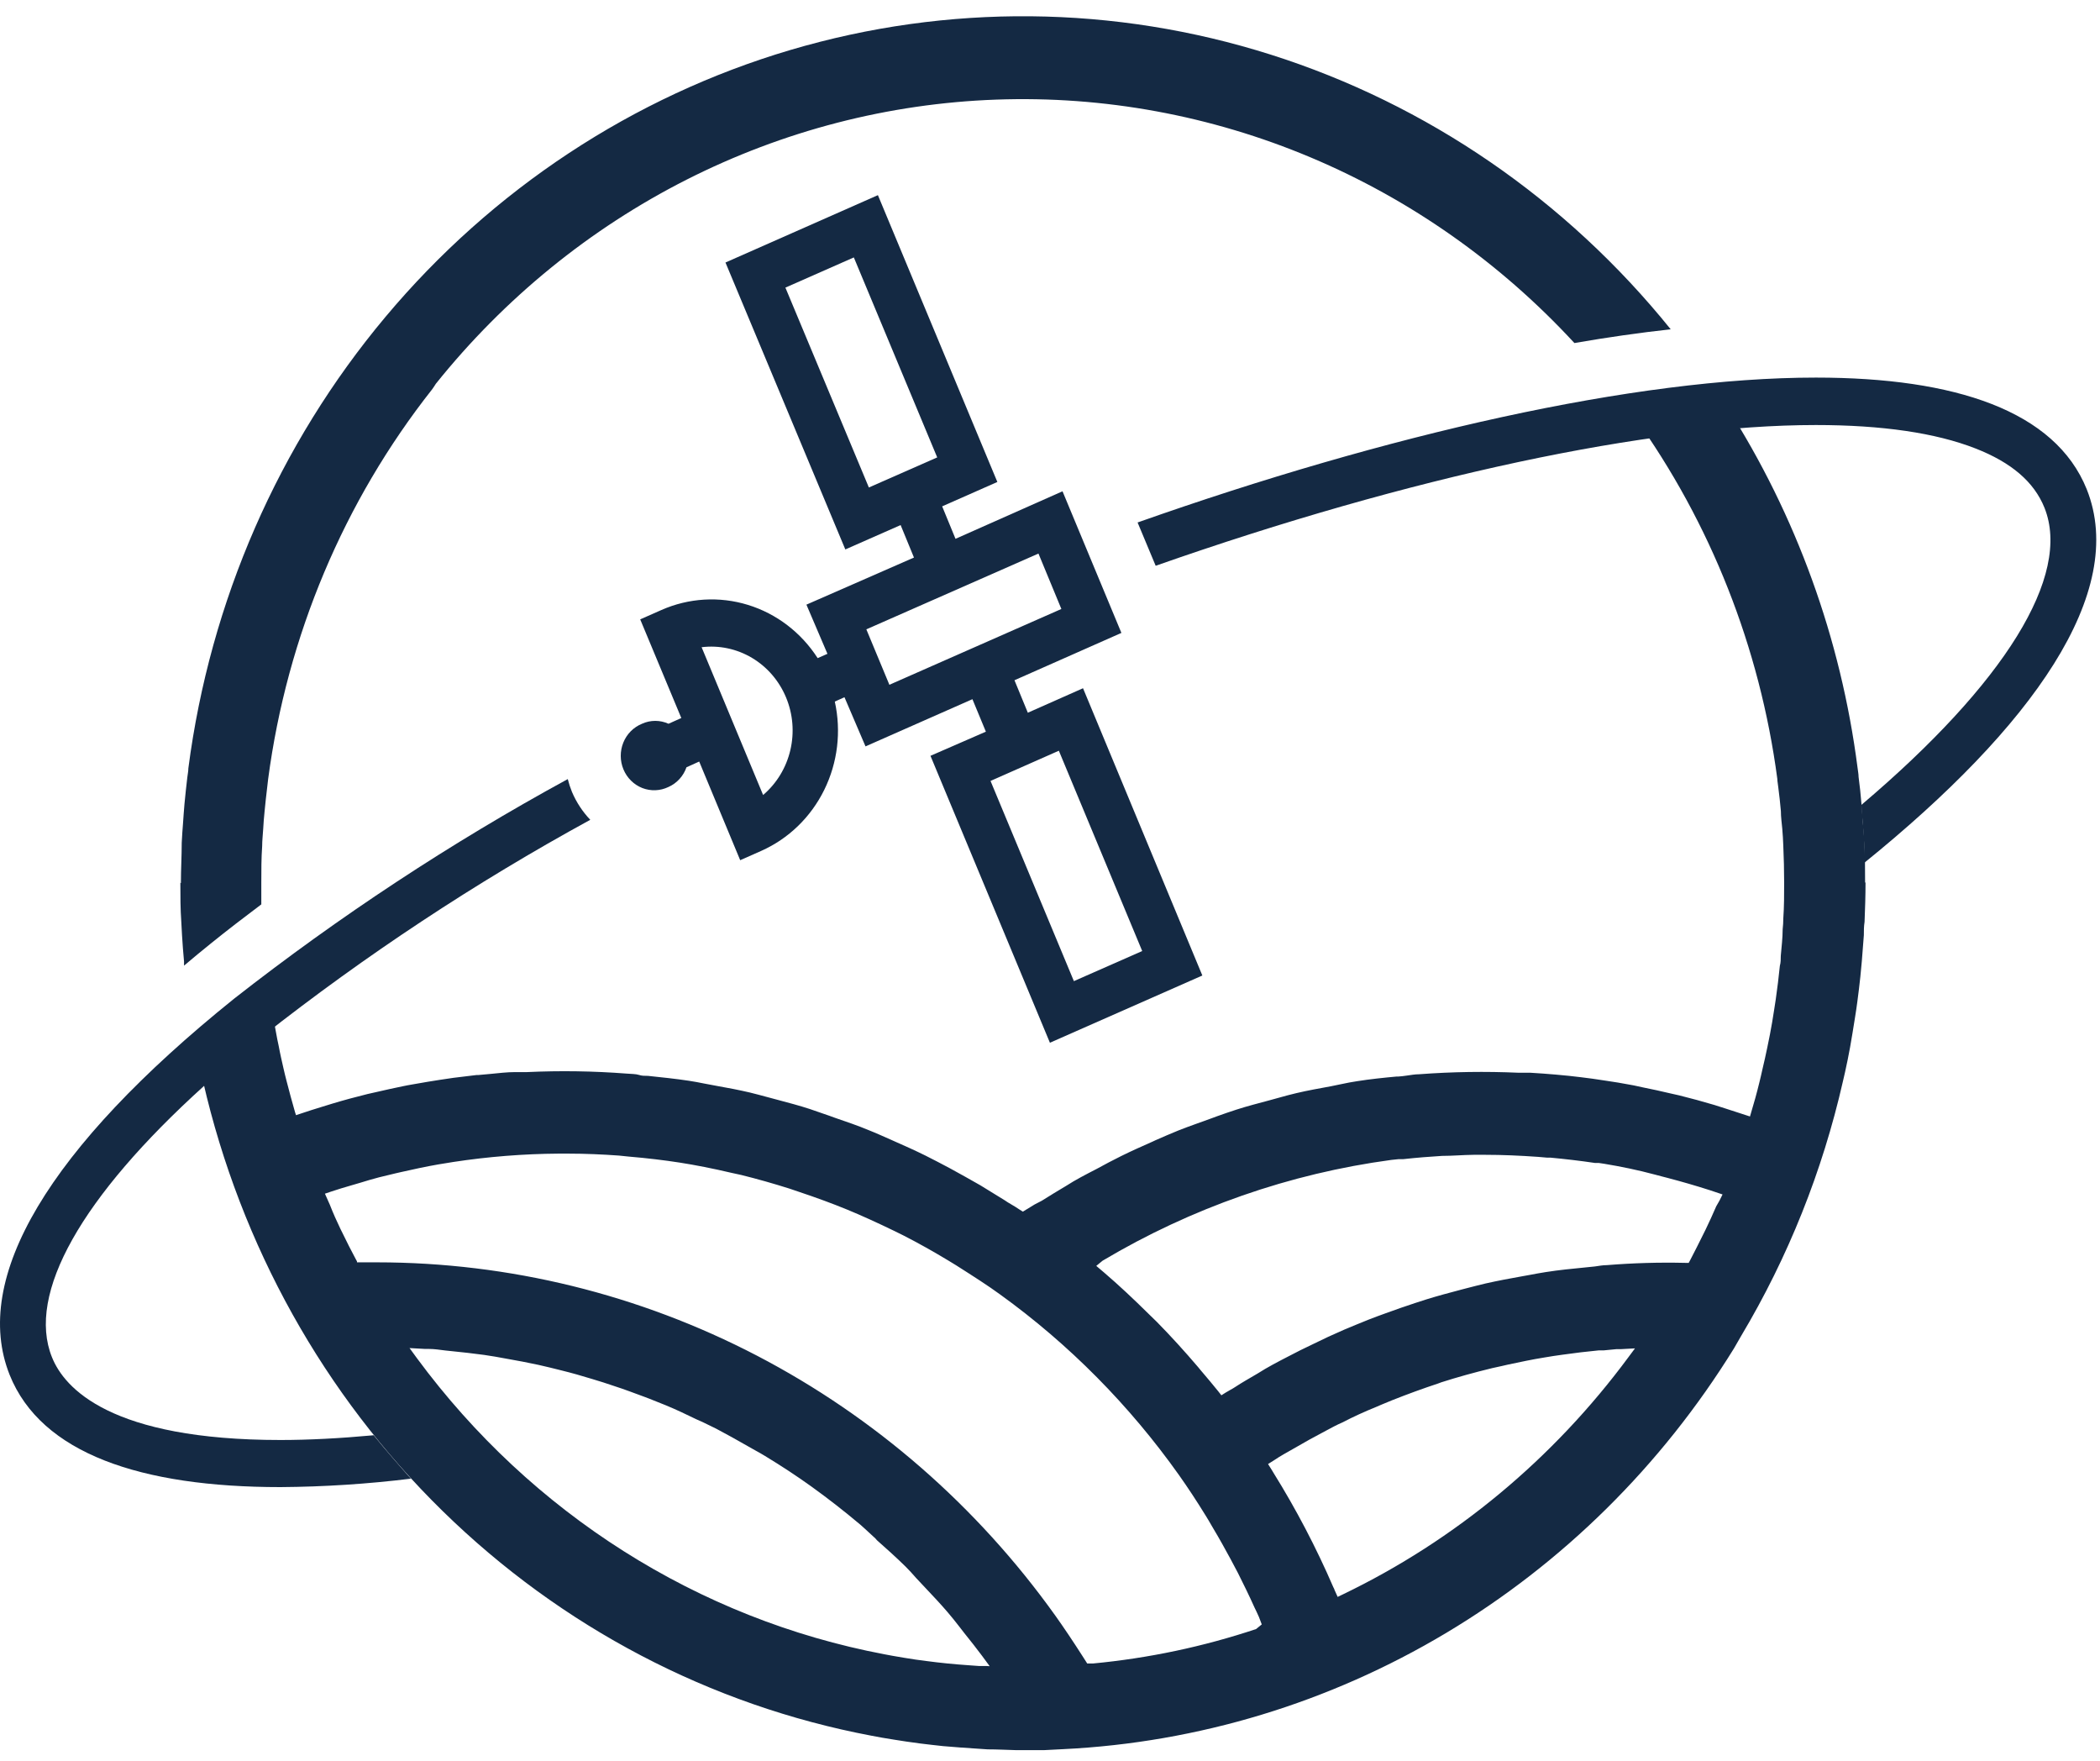 <?xml version="1.0" encoding="UTF-8" standalone="no"?><svg width='99' height='83' viewBox='0 0 99 83' fill='none' xmlns='http://www.w3.org/2000/svg'>
<path d='M8.503 41.605C8.503 42.233 8.503 42.845 8.548 43.468L8.582 44.096C8.607 44.499 8.637 44.912 8.676 45.315V45.514C9.093 45.162 9.519 44.805 9.96 44.453C10.713 43.845 11.511 43.233 12.319 42.626C12.319 42.289 12.319 41.952 12.319 41.605C12.319 41.028 12.319 40.452 12.359 39.88C12.359 39.61 12.393 39.334 12.408 39.069C12.423 38.803 12.443 38.517 12.473 38.242C12.508 37.864 12.552 37.486 12.597 37.104L12.641 36.721C13.534 29.983 16.208 23.627 20.373 18.349C20.433 18.262 20.492 18.18 20.547 18.088C23.779 14.059 27.806 10.781 32.36 8.472C36.914 6.164 41.892 4.876 46.965 4.695C52.038 4.513 57.091 5.442 61.789 7.42C66.488 9.398 70.726 12.38 74.222 16.169C75.788 15.897 77.302 15.681 78.762 15.521C73.834 9.413 67.284 4.915 59.913 2.577C52.542 0.239 44.669 0.163 37.257 2.357C29.844 4.552 23.213 8.922 18.174 14.934C13.134 20.946 9.905 28.339 8.88 36.211C8.88 36.354 8.845 36.502 8.83 36.645C8.78 37.063 8.736 37.481 8.696 37.9C8.666 38.206 8.652 38.507 8.627 38.819C8.602 39.13 8.582 39.416 8.567 39.722C8.567 40.344 8.528 40.987 8.528 41.625L8.503 41.605Z' fill='#142943'/>
<path d='M87.926 41.6C87.926 40.957 87.926 40.324 87.882 39.686C87.882 39.385 87.847 39.084 87.822 38.788C87.797 38.492 87.782 38.175 87.753 37.874C87.72 37.456 87.675 37.037 87.619 36.619C87.619 36.471 87.584 36.328 87.569 36.175C86.785 30.099 84.677 24.284 81.404 19.165C80.046 19.257 78.592 19.414 77.042 19.635C80.648 24.653 82.968 30.526 83.788 36.711C83.788 36.838 83.822 36.966 83.832 37.099C83.882 37.471 83.922 37.854 83.956 38.232C83.956 38.507 83.996 38.783 84.021 39.058C84.046 39.334 84.06 39.604 84.07 39.875C84.095 40.447 84.11 41.018 84.11 41.6C84.11 42.166 84.11 42.728 84.07 43.289C84.07 43.452 84.06 43.623 84.04 43.8C84.04 44.218 83.986 44.636 83.951 45.055C83.951 45.208 83.951 45.371 83.907 45.524C83.857 46.035 83.788 46.586 83.713 47.112C83.689 47.275 83.659 47.438 83.634 47.622C83.58 48 83.51 48.382 83.441 48.75C83.401 48.964 83.356 49.173 83.312 49.388C83.243 49.73 83.163 50.072 83.084 50.408C83.039 50.607 82.995 50.812 82.945 51.005C82.821 51.516 82.688 51.996 82.539 52.486L82.499 52.623L81.32 52.24L80.824 52.082C80.274 51.919 79.719 51.766 79.159 51.628L78.727 51.531C78.311 51.429 77.885 51.342 77.469 51.256L77.022 51.159L76.824 51.123C76.463 51.056 76.091 50.99 75.719 50.939L75.07 50.842C74.703 50.796 74.336 50.745 73.974 50.709L73.33 50.648C72.934 50.612 72.547 50.587 72.151 50.562H71.942C71.828 50.562 71.714 50.562 71.596 50.562C70.031 50.492 68.464 50.515 66.902 50.633C66.709 50.633 66.515 50.669 66.332 50.694C66.149 50.72 66.064 50.73 65.93 50.74H65.846C65.232 50.796 64.592 50.863 63.978 50.96C63.73 50.995 63.482 51.046 63.239 51.097L62.744 51.199C62.199 51.301 61.663 51.393 61.123 51.521C60.849 51.586 60.576 51.657 60.305 51.735L59.839 51.863C59.344 51.996 58.808 52.133 58.298 52.297C57.984 52.399 57.672 52.506 57.361 52.618L57.099 52.715C56.603 52.899 56.053 53.083 55.542 53.287C55.181 53.43 54.824 53.593 54.467 53.746L54.348 53.802C53.852 54.022 53.357 54.241 52.861 54.486C52.465 54.68 52.078 54.889 51.691 55.099C51.196 55.354 50.7 55.609 50.259 55.895C49.872 56.124 49.496 56.354 49.114 56.594L48.772 56.772L48.371 57.017L48.222 57.109L48.073 57.017C47.949 56.931 47.816 56.849 47.682 56.772C47.548 56.696 47.469 56.645 47.364 56.573C46.981 56.335 46.6 56.1 46.22 55.869C45.724 55.588 45.268 55.328 44.787 55.068C44.401 54.859 44.009 54.66 43.618 54.461C43.122 54.216 42.626 53.996 42.131 53.777L42.007 53.721C41.655 53.567 41.298 53.404 40.936 53.261C40.441 53.052 39.901 52.873 39.375 52.69L39.093 52.588L38.176 52.271C37.68 52.108 37.15 51.97 36.634 51.832L36.178 51.71C35.906 51.638 35.633 51.562 35.356 51.495C34.83 51.373 34.305 51.271 33.775 51.179L33.205 51.072C32.957 51.021 32.709 50.975 32.471 50.939C31.832 50.842 31.178 50.776 30.548 50.709C30.385 50.709 30.256 50.709 30.122 50.664C29.988 50.618 29.74 50.618 29.542 50.602C27.98 50.482 26.413 50.458 24.849 50.531H24.293C23.897 50.531 23.5 50.582 23.114 50.618L22.554 50.669H22.47L21.379 50.801L20.725 50.898C20.353 50.955 19.991 51.016 19.62 51.082L19.412 51.118C19.278 51.143 19.144 51.164 19.01 51.194C18.584 51.281 18.168 51.373 17.751 51.47L17.32 51.567C16.765 51.705 16.21 51.853 15.655 52.021L15.159 52.174C14.847 52.271 14.525 52.368 14.217 52.475L13.955 52.562L13.91 52.424C13.766 51.914 13.633 51.444 13.509 50.949C13.454 50.745 13.409 50.546 13.36 50.337C13.286 50.005 13.206 49.673 13.142 49.316C13.092 49.102 13.053 48.883 13.013 48.668C12.944 48.306 12.879 47.933 12.82 47.561C12.82 47.428 12.775 47.295 12.76 47.163L12.354 47.484C11.259 48.367 10.277 49.209 9.38 50.036C9.415 50.199 9.445 50.368 9.479 50.546C9.514 50.725 9.544 50.832 9.573 50.97C11.348 58.707 15.273 65.745 20.869 71.222C26.465 76.699 33.49 80.378 41.085 81.81L41.581 81.902C41.961 81.966 42.342 82.028 42.725 82.085L43.39 82.177C43.742 82.218 44.098 82.264 44.46 82.3L45.283 82.366L46.557 82.453C47.013 82.453 47.454 82.478 47.88 82.489H48.242C48.564 82.489 48.886 82.489 49.233 82.489L50.13 82.443C56.483 82.132 62.67 80.255 68.171 76.969C73.672 73.683 78.326 69.084 81.741 63.56L82.088 62.958C84.298 59.252 85.916 55.204 86.88 50.97C86.915 50.827 86.945 50.679 86.98 50.536C87.064 50.148 87.148 49.76 87.217 49.367C87.257 49.148 87.292 48.918 87.331 48.699C87.411 48.188 87.495 47.719 87.559 47.224C87.609 46.826 87.663 46.433 87.703 46.03C87.728 45.785 87.748 45.519 87.772 45.3C87.807 44.897 87.837 44.488 87.867 44.08C87.867 43.871 87.867 43.662 87.901 43.447C87.926 42.83 87.946 42.207 87.946 41.595C87.916 41.595 87.916 41.595 87.916 41.595L87.926 41.6ZM46.482 78.523H46.14L45.645 78.487C44.981 78.442 44.312 78.375 43.662 78.288L43.167 78.222C42.805 78.166 42.443 78.11 42.076 78.043L41.695 77.972C32.915 76.311 25.055 71.333 19.654 64.014L19.307 63.539L20.046 63.58H20.229C20.487 63.58 20.725 63.621 20.988 63.652L21.275 63.682C21.771 63.733 22.311 63.79 22.821 63.861C23.163 63.907 23.51 63.973 23.852 64.035C24.398 64.132 24.893 64.223 25.384 64.331C25.746 64.412 26.102 64.499 26.464 64.591C26.96 64.713 27.426 64.846 27.907 64.994C28.258 65.101 28.615 65.208 28.962 65.331C29.458 65.489 29.914 65.668 30.39 65.841L30.593 65.918L31.396 66.239C31.891 66.443 32.357 66.668 32.833 66.898L33.12 67.025L33.76 67.337C34.255 67.602 34.791 67.893 35.291 68.184L35.589 68.352C35.747 68.434 35.896 68.526 36.054 68.618C36.843 69.097 37.566 69.572 38.255 70.067C39.028 70.623 39.801 71.225 40.565 71.868C40.708 71.996 40.852 72.124 40.991 72.256L41.268 72.511L41.338 72.593C41.789 72.991 42.255 73.41 42.696 73.843C42.869 74.017 43.033 74.195 43.191 74.379L43.642 74.859C43.994 75.231 44.341 75.599 44.673 75.987C44.862 76.206 45.04 76.431 45.214 76.655L45.456 76.967C45.769 77.355 46.041 77.702 46.304 78.054L46.656 78.533L46.482 78.523ZM59.215 76.783C56.717 77.615 54.137 78.159 51.523 78.406H51.255L51.037 78.064C50.576 77.344 50.155 76.717 49.748 76.145C46.059 70.986 41.243 66.792 35.691 63.9C30.138 61.008 24.003 59.501 17.781 59.498H16.829C16.829 59.498 16.829 59.472 16.829 59.452L16.77 59.344C16.552 58.941 16.344 58.523 16.14 58.104L16.051 57.926C15.873 57.553 15.704 57.181 15.556 56.798L15.318 56.262L15.605 56.165C15.912 56.063 16.225 55.966 16.532 55.879L16.983 55.747C17.28 55.655 17.573 55.568 17.87 55.491L18.648 55.303L18.896 55.246C19.481 55.114 20.066 54.986 20.655 54.884L21.374 54.767C23.015 54.517 24.671 54.385 26.33 54.374H26.791C27.594 54.374 28.397 54.41 29.18 54.466L29.626 54.512C30.528 54.588 31.321 54.685 32.045 54.797C32.769 54.91 33.606 55.073 34.493 55.282L34.939 55.379C35.703 55.568 36.471 55.787 37.214 56.022L37.636 56.165C38.493 56.451 39.241 56.727 39.925 57.007C40.609 57.288 41.358 57.63 42.18 58.028L42.592 58.232C43.3 58.594 43.999 58.987 44.678 59.396L45.07 59.635C45.873 60.146 46.557 60.58 47.156 61.018C50.399 63.359 53.246 66.233 55.582 69.526C55.993 70.108 56.405 70.73 56.851 71.455C56.94 71.593 57.019 71.736 57.099 71.873L57.198 72.042C57.48 72.511 57.748 72.996 58.011 73.481L58.357 74.134C58.63 74.675 58.893 75.216 59.141 75.767L59.23 75.951L59.349 76.211L59.483 76.564L59.215 76.783ZM77.107 63.514L76.765 63.973C73.224 68.762 68.609 72.595 63.314 75.145L63.061 75.267L62.907 74.925C62.907 74.89 62.873 74.854 62.858 74.813C62.05 72.942 61.105 71.137 60.033 69.414C60.017 69.381 59.999 69.35 59.978 69.322L59.78 69.005L60.142 68.776L60.29 68.679C60.439 68.587 60.603 68.495 60.756 68.408L60.979 68.281C61.475 67.99 61.995 67.704 62.511 67.433C62.768 67.296 63.006 67.163 63.294 67.04C63.789 66.78 64.34 66.53 64.87 66.316L65.118 66.209L65.613 66.004C66.357 65.709 67.1 65.438 67.799 65.208L67.948 65.152C68.681 64.918 69.464 64.698 70.347 64.484L70.812 64.382L71.08 64.32C71.655 64.198 72.23 64.075 72.805 63.983C73.087 63.932 73.375 63.892 73.667 63.851C74.237 63.769 74.802 63.703 75.377 63.647H75.61L76.19 63.591H76.393L77.141 63.55C77.141 63.55 77.122 63.519 77.107 63.524V63.514ZM80.898 56.88C80.74 57.247 80.576 57.604 80.403 57.962L80.294 58.181C80.09 58.594 79.887 58.998 79.679 59.396L79.61 59.523H79.451C78.216 59.494 76.98 59.53 75.749 59.63C75.56 59.63 75.372 59.666 75.189 59.692L74.797 59.732C74.108 59.799 73.489 59.86 72.874 59.957C72.621 59.993 72.379 60.044 72.121 60.09L71.754 60.156C71.179 60.258 70.609 60.365 70.039 60.493C69.727 60.564 69.415 60.651 69.107 60.727L68.87 60.789C68.329 60.932 67.789 61.075 67.249 61.243C66.887 61.355 66.525 61.478 66.168 61.6L66.074 61.631C65.579 61.809 65.043 61.993 64.523 62.197C64.136 62.35 63.75 62.514 63.368 62.672C62.863 62.89 62.367 63.119 61.881 63.361C61.5 63.539 61.123 63.728 60.756 63.922C60.261 64.177 59.765 64.433 59.294 64.734L59.225 64.775C58.888 64.974 58.551 65.162 58.233 65.372C58.159 65.423 58.085 65.463 58.011 65.504C57.936 65.545 57.857 65.591 57.782 65.637L57.579 65.765L57.431 65.576L57.054 65.117L56.752 64.759C56.662 64.652 56.568 64.545 56.484 64.438C55.845 63.688 55.19 62.968 54.531 62.299L54.164 61.942C53.421 61.207 52.727 60.559 52.048 59.977L51.681 59.666L51.979 59.421C56.169 56.929 60.796 55.315 65.594 54.67L65.94 54.634H66.159C66.798 54.563 67.397 54.517 67.982 54.481C68.478 54.481 68.974 54.435 69.469 54.43H70.034C70.822 54.43 71.65 54.466 72.512 54.527L72.929 54.563H73.092C73.791 54.629 74.5 54.711 75.184 54.813H75.362L75.63 54.853C76.403 54.981 77.206 55.144 78.024 55.364L78.41 55.466L78.589 55.512C79.273 55.691 79.957 55.889 80.611 56.099L81.206 56.298C81.115 56.496 81.012 56.689 80.898 56.874V56.88Z' fill='#142943'/>
<path d='M51.057 32.439L48.455 33.593L47.825 32.062L52.866 29.831L50.09 23.156L45.045 25.396L44.416 23.866L47.018 22.717L41.387 9.198L34.201 12.373L39.851 25.897L42.458 24.748L43.087 26.279L38.017 28.499L39.008 30.816L38.547 31.02C37.771 29.813 36.607 28.924 35.259 28.51C33.911 28.096 32.465 28.183 31.173 28.755L30.181 29.193L32.119 33.843L31.515 34.113C31.318 34.023 31.105 33.977 30.89 33.977C30.675 33.977 30.462 34.023 30.266 34.113C30.069 34.193 29.89 34.312 29.738 34.464C29.587 34.616 29.467 34.798 29.386 34.998C29.304 35.199 29.263 35.415 29.264 35.633C29.265 35.85 29.308 36.065 29.392 36.265C29.475 36.465 29.597 36.646 29.75 36.796C29.902 36.947 30.083 37.064 30.28 37.142C30.478 37.219 30.689 37.254 30.9 37.246C31.111 37.238 31.318 37.186 31.51 37.094C31.706 37.008 31.883 36.881 32.03 36.721C32.177 36.561 32.29 36.372 32.362 36.165L32.962 35.894L34.895 40.544L35.886 40.105C37.172 39.534 38.223 38.517 38.856 37.232C39.49 35.946 39.667 34.473 39.355 33.067L39.811 32.863L40.803 35.18L45.843 32.955L46.477 34.486L43.865 35.624L49.496 49.148L56.682 45.979L51.057 32.439ZM37.026 13.556L40.252 12.133L44.183 21.559L40.961 22.977L37.026 13.556ZM35.975 37.471L33.076 30.505C33.898 30.404 34.731 30.58 35.448 31.006C36.166 31.433 36.73 32.087 37.056 32.871C37.383 33.655 37.454 34.527 37.259 35.356C37.064 36.186 36.614 36.928 35.975 37.471ZM40.842 29.663L48.956 26.091L50.036 28.703L41.928 32.276L40.842 29.663ZM46.696 36.808L49.917 35.384L53.847 44.825L50.626 46.244L46.696 36.808Z' fill='#142943'/>
<path d='M17.617 67.648C16.016 67.796 14.544 67.872 13.226 67.872C5.217 67.872 3.036 65.433 2.451 63.973C1.242 60.983 3.839 56.405 9.618 51.184C10.465 50.413 11.382 49.653 12.369 48.847C17.241 45.014 22.411 41.6 27.827 38.64C27.465 38.26 27.173 37.816 26.965 37.328C26.885 37.131 26.819 36.928 26.766 36.721C21.256 39.726 15.993 43.189 11.03 47.076C2.283 54.114 -1.36 60.248 0.454 64.8C1.941 68.51 6.644 70.092 13.221 70.092C15.277 70.078 17.33 69.945 19.372 69.694C18.772 69.021 18.187 68.352 17.617 67.648Z' fill='#142943'/>
<path d='M98.374 23.059C96.887 19.364 92.169 17.797 85.607 17.797C77.057 17.797 65.365 20.482 53.629 24.626L54.482 26.667C66.441 22.467 77.776 20.033 85.607 20.033C88.729 20.033 91.257 20.405 93.125 21.135C94.825 21.799 95.891 22.712 96.382 23.932C97.665 27.132 94.523 32.199 87.753 37.936C87.753 38.221 87.797 38.517 87.817 38.808C87.837 39.099 87.862 39.405 87.877 39.712C87.891 40.018 87.877 40.355 87.877 40.676C95.807 34.266 100.317 27.928 98.374 23.059Z' fill='#142943'/>
</svg>
